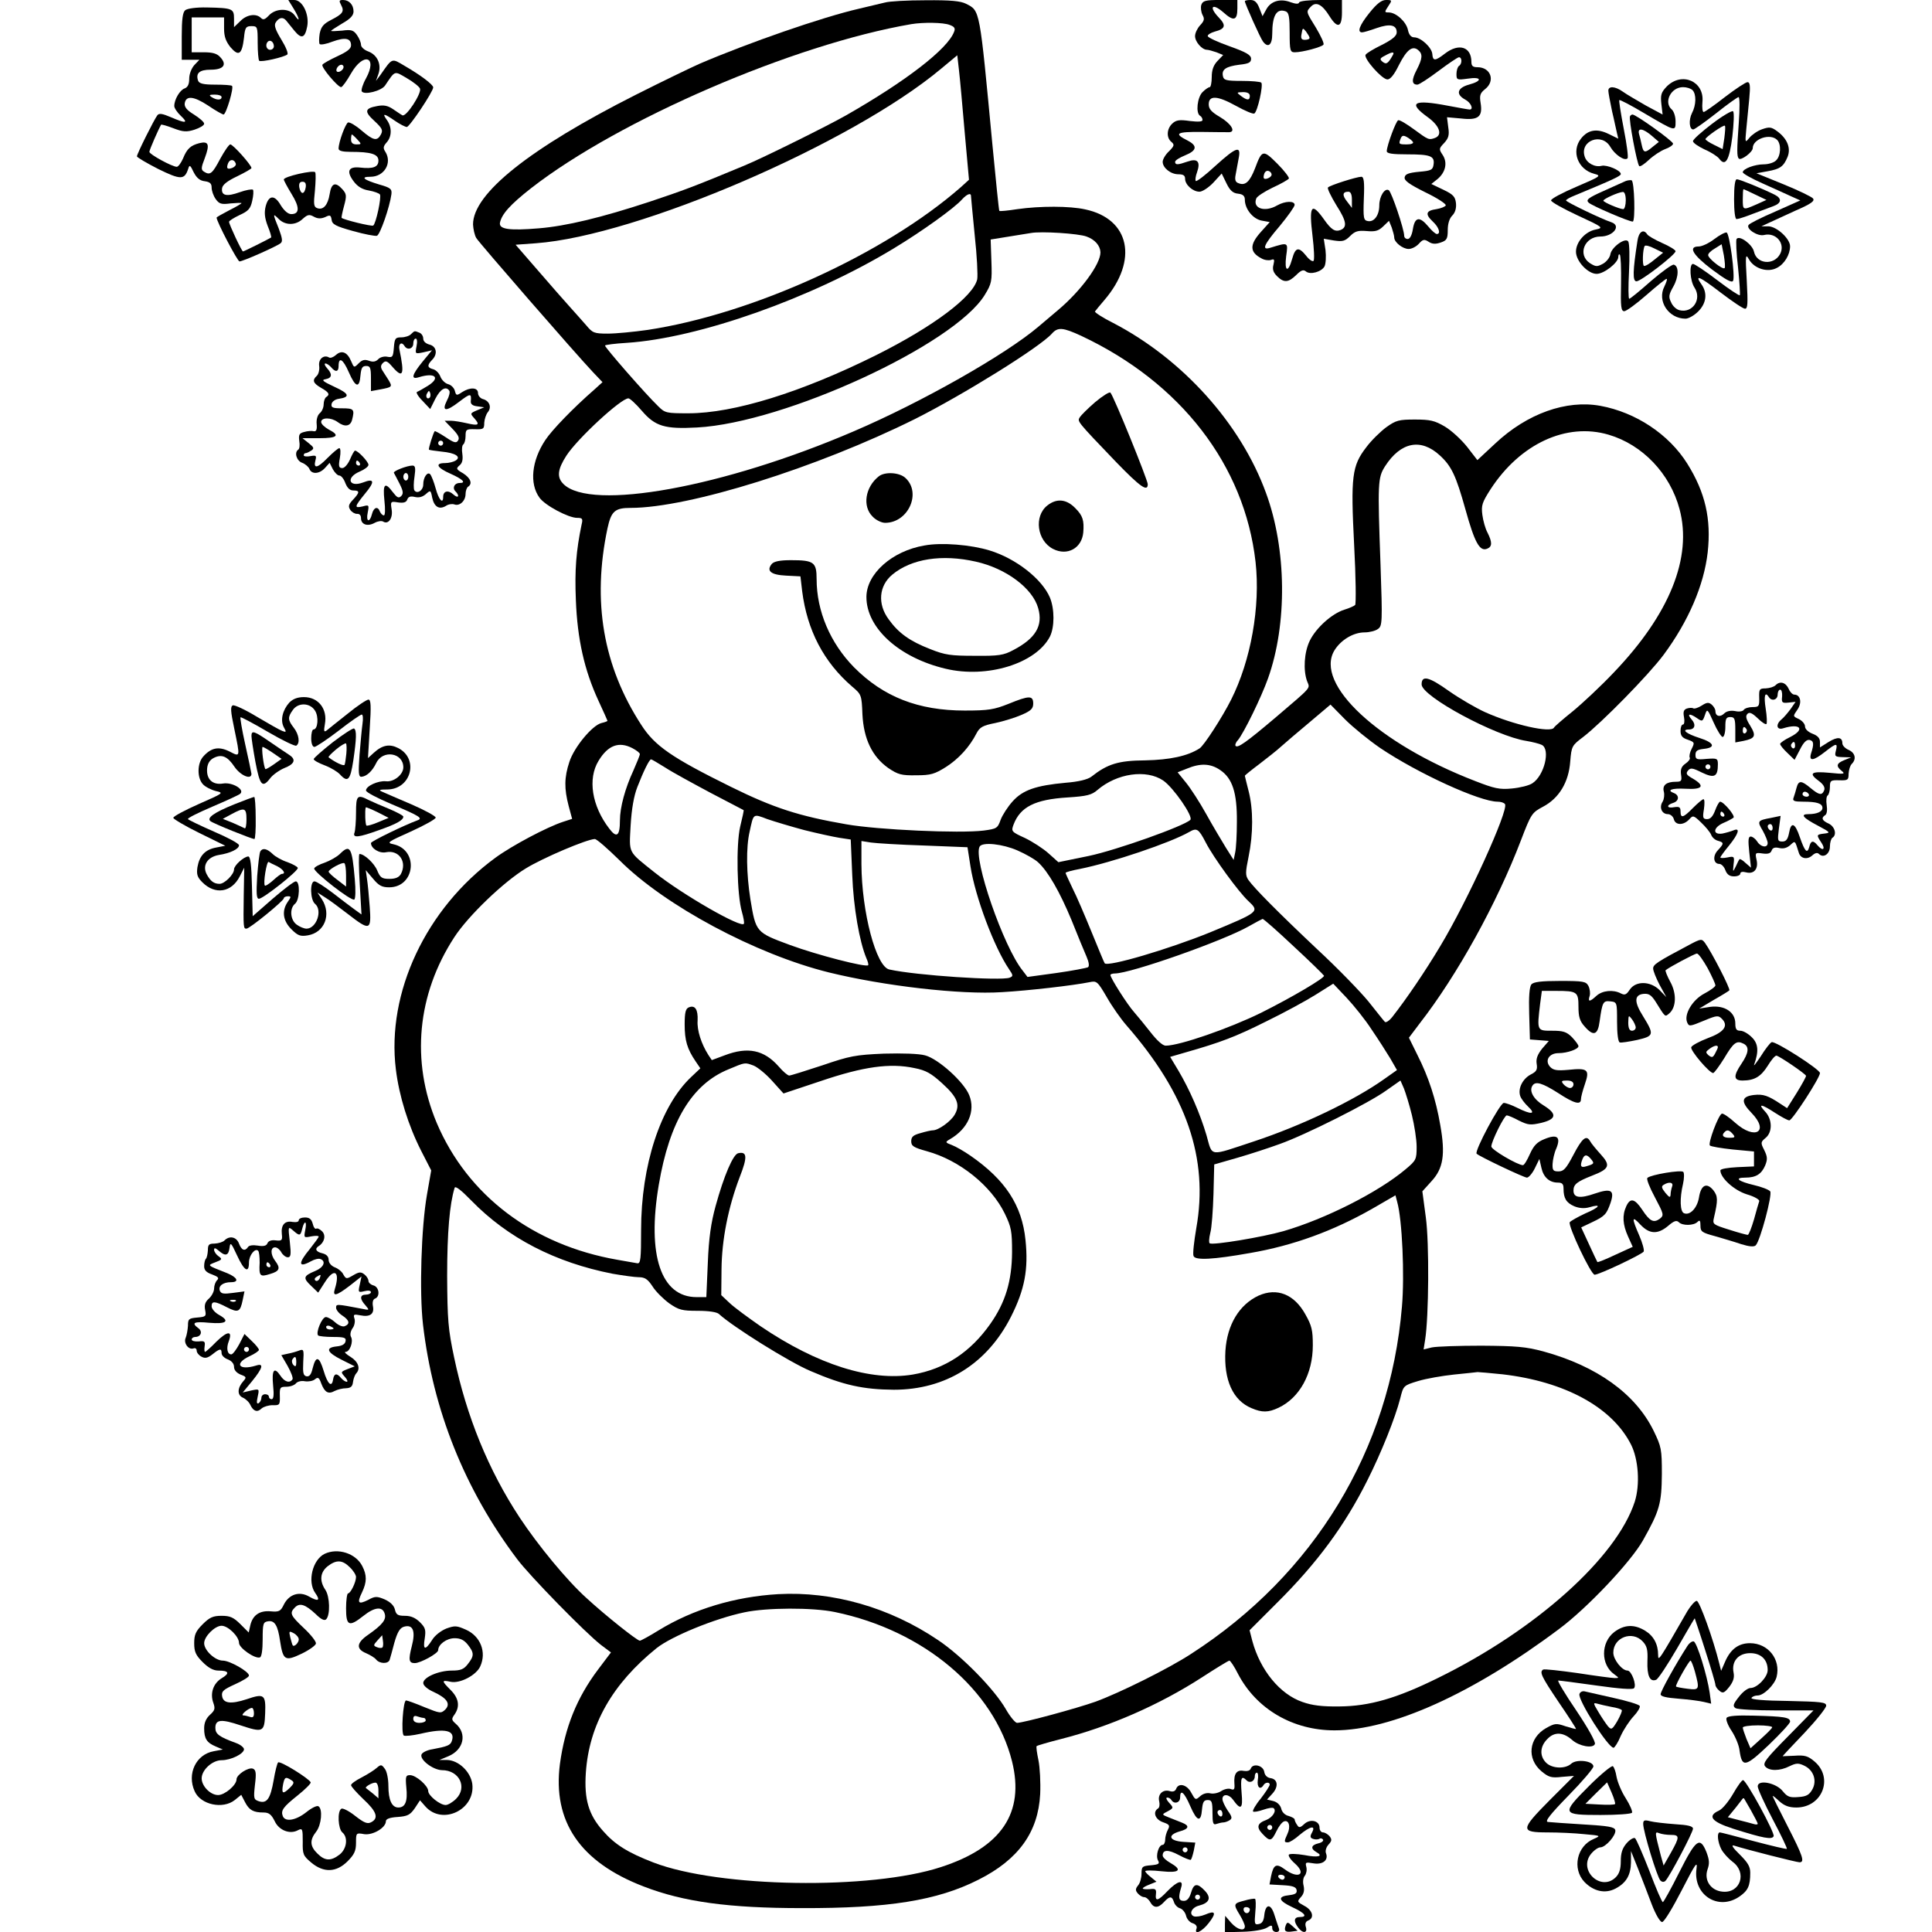 <?xml version="1.0" standalone="no"?>
<!DOCTYPE svg PUBLIC "-//W3C//DTD SVG 20010904//EN"
 "http://www.w3.org/TR/2001/REC-SVG-20010904/DTD/svg10.dtd">
<svg version="1.0" xmlns="http://www.w3.org/2000/svg"
 width="776pt" height="776pt" viewBox="0 0 776 776"
 preserveAspectRatio="xMidYMid meet">

<g transform="translate(0,776) scale(0.1,-0.1)"
fill="#000000" stroke="none">
<path d="M1179 7726 c24 -39 28 -61 5 -28 -21 30 -76 30 -104 0 -16 -17 -23
-19 -32 -10 -19 19 -57 14 -83 -13 l-25 -24 0 34 c0 40 -6 43 -108 45 -44 1
-79 -4 -88 -11 -10 -8 -14 -36 -14 -105 l0 -94 35 0 36 0 -21 -22 c-11 -13
-20 -35 -20 -54 0 -23 -6 -34 -18 -39 -19 -6 -42 -44 -42 -71 0 -8 12 -26 26
-39 32 -30 21 -32 -39 -6 -35 15 -48 17 -55 8 -13 -17 -82 -155 -82 -165 0 -4
39 -27 86 -51 90 -44 105 -44 120 1 5 17 8 16 22 -14 12 -23 25 -34 45 -36 20
-3 27 -9 27 -25 0 -13 7 -33 16 -46 14 -20 23 -23 60 -18 24 2 44 3 44 1 0 -2
-22 -15 -50 -29 -27 -14 -50 -27 -50 -29 0 -16 84 -176 92 -176 13 0 147 59
165 73 9 7 7 20 -7 58 -25 62 -25 64 0 39 26 -26 68 -26 96 1 19 17 26 19 44
9 16 -9 29 -9 46 -2 20 10 23 8 26 -11 2 -18 17 -26 86 -45 46 -13 89 -21 96
-19 13 5 51 115 58 166 3 22 -3 27 -49 40 -63 19 -77 31 -35 31 55 0 88 55 60
100 -10 15 -9 22 5 38 21 23 22 61 1 90 -20 28 -13 28 32 -3 20 -14 42 -25 48
-25 11 0 106 142 106 159 0 11 -50 49 -114 86 -54 32 -49 34 -98 -36 l-18 -24
10 28 c13 38 -4 76 -40 90 -17 6 -30 18 -30 27 0 9 -7 26 -16 39 -14 20 -23
23 -60 18 -24 -2 -44 -3 -44 -1 0 2 20 15 45 30 32 18 45 32 45 48 0 27 -18
46 -42 46 -16 0 -17 -3 -8 -20 14 -26 7 -36 -40 -60 -31 -16 -40 -27 -46 -55
-3 -20 -3 -39 0 -42 4 -4 27 0 52 10 50 18 74 14 74 -15 0 -14 -16 -26 -55
-44 -30 -14 -57 -29 -60 -34 -6 -10 62 -90 75 -90 5 0 23 25 40 55 50 87 108
68 60 -20 -13 -23 -20 -47 -17 -52 10 -16 80 2 94 24 41 61 36 59 87 29 26
-15 50 -34 53 -42 7 -19 -56 -116 -71 -107 -6 3 -23 15 -38 25 -21 14 -37 17
-63 12 -50 -9 -53 -22 -11 -60 31 -29 35 -37 26 -54 -15 -28 -30 -25 -78 16
-23 20 -47 34 -54 32 -10 -4 -38 -78 -38 -105 0 -9 16 -13 49 -13 81 0 111 -9
111 -35 0 -26 -21 -34 -74 -28 -47 5 -56 -15 -25 -56 15 -20 34 -32 60 -36 22
-4 41 -11 45 -16 7 -11 -16 -118 -27 -125 -7 -4 -118 23 -127 31 -1 1 3 23 10
48 11 41 10 48 -7 67 -28 31 -44 25 -51 -20 -7 -44 -26 -65 -50 -56 -14 5 -15
16 -9 71 3 35 4 68 1 73 -6 10 -126 -17 -126 -29 0 -4 14 -30 31 -58 33 -53
33 -81 -1 -81 -13 0 -28 13 -42 35 -25 44 -49 42 -61 -4 -6 -25 -4 -46 8 -78
10 -24 16 -45 14 -47 -9 -6 -109 -56 -113 -56 -5 0 -56 109 -56 119 0 4 19 16
42 27 35 16 44 25 51 57 5 21 6 41 3 45 -4 3 -28 -1 -53 -10 -53 -19 -75 -14
-71 16 2 14 21 29 61 48 31 15 57 30 57 33 0 12 -74 95 -85 95 -5 0 -23 -26
-40 -57 -32 -61 -41 -68 -65 -53 -13 8 -13 15 3 56 20 54 15 68 -22 59 -35 -9
-50 -22 -66 -62 -8 -18 -19 -33 -25 -33 -18 0 -110 50 -110 60 0 8 37 92 47
109 1 2 23 -4 49 -14 39 -15 53 -16 85 -6 21 7 39 17 39 24 0 7 -19 23 -41 37
-28 17 -39 30 -37 45 5 32 36 29 94 -9 29 -20 58 -36 62 -36 10 0 42 107 34
115 -3 3 -33 5 -68 5 -46 0 -63 4 -68 15 -11 31 5 45 50 45 52 0 67 20 39 50
-13 15 -31 20 -67 20 l-48 0 0 70 0 70 65 0 65 0 0 -44 c0 -33 7 -52 26 -76
33 -38 46 -29 54 38 4 42 8 47 30 47 24 0 25 -2 25 -67 0 -36 3 -69 6 -72 7
-7 99 14 113 25 5 4 -6 31 -24 60 -23 38 -30 57 -23 68 13 21 29 24 42 9 6 -7
21 -26 34 -42 28 -34 42 -29 51 18 9 48 -19 106 -52 106 l-24 0 21 -34z m-79
-152 c0 -8 -7 -14 -15 -14 -15 0 -21 21 -9 33 10 9 24 -2 24 -19z m280 -83 c0
-12 -20 -25 -27 -18 -7 7 6 27 18 27 5 0 9 -4 9 -9z m-490 -121 c0 -13 -20
-13 -40 0 -12 8 -9 10 13 10 15 0 27 -4 27 -10z m545 -170 c18 -19 17 -20 -3
-20 -15 0 -22 6 -22 20 0 11 2 20 3 20 2 0 12 -9 22 -20z m-488 -97 c2 -6 -4
-13 -13 -17 -21 -8 -26 -3 -18 18 7 18 25 17 31 -1z m281 -95 c-2 -13 -7 -23
-13 -23 -5 0 -11 10 -13 23 -2 15 2 22 13 22 11 0 15 -7 13 -22z"/>
<path d="M3555 7750 c-16 -4 -64 -15 -105 -25 -148 -34 -444 -137 -640 -221
-36 -16 -150 -71 -255 -124 -428 -216 -656 -398 -655 -522 1 -18 6 -42 13 -54
12 -20 399 -465 469 -539 l38 -40 -32 -29 c-86 -75 -171 -163 -198 -204 -55
-83 -64 -175 -23 -231 22 -31 116 -81 151 -81 21 0 24 -3 18 -27 -22 -106 -28
-182 -23 -303 6 -157 34 -282 91 -405 20 -43 36 -79 36 -80 0 -2 -11 -6 -24
-9 -37 -9 -110 -97 -129 -156 -21 -63 -21 -108 -3 -177 l14 -52 -37 -12 c-64
-21 -204 -95 -271 -144 -279 -204 -438 -542 -400 -850 13 -107 50 -226 102
-328 l40 -78 -17 -97 c-23 -131 -31 -391 -16 -522 40 -343 167 -662 378 -942
51 -68 274 -296 337 -345 l40 -30 -52 -69 c-85 -113 -133 -232 -153 -379 -30
-231 81 -394 336 -492 160 -62 343 -87 635 -87 347 -1 544 30 710 114 161 81
240 191 248 344 2 46 -1 107 -7 136 -6 29 -10 55 -7 57 2 2 46 15 97 28 194
49 397 138 567 248 57 37 106 67 110 67 4 0 20 -24 35 -54 74 -141 220 -226
387 -226 229 0 555 147 902 407 112 83 288 269 337 356 67 119 75 148 76 267
0 99 -2 109 -33 173 -73 149 -228 260 -443 319 -71 19 -109 22 -249 23 -91 0
-180 -3 -199 -7 l-33 -8 6 38 c15 93 17 389 3 492 l-14 105 37 41 c47 51 56
107 35 225 -18 105 -47 193 -92 282 l-34 69 43 57 c151 194 310 482 407 736
41 107 44 111 89 135 64 34 103 98 109 182 5 61 7 64 52 98 73 56 262 248 323
330 100 135 162 280 177 411 15 135 -10 242 -82 357 -74 118 -207 206 -349
232 -137 25 -294 -31 -422 -151 l-72 -67 -41 53 c-23 29 -63 66 -90 82 -41 24
-59 28 -120 28 -64 0 -76 -3 -115 -31 -23 -17 -60 -53 -80 -80 -58 -75 -63
-117 -49 -393 7 -129 8 -237 4 -241 -4 -4 -24 -13 -44 -19 -50 -16 -113 -73
-138 -124 -23 -47 -27 -119 -11 -163 12 -31 23 -18 -128 -147 -117 -99 -150
-122 -159 -113 -3 3 0 14 9 23 24 29 94 172 121 248 78 218 75 520 -8 745
-101 278 -335 538 -614 683 -42 21 -74 42 -73 46 2 3 19 24 38 46 137 160 102
326 -77 364 -62 14 -182 14 -273 1 -38 -6 -70 -9 -72 -7 -2 1 -14 122 -28 267
-52 549 -49 536 -106 565 -22 11 -61 15 -162 14 -73 0 -146 -4 -163 -9z m259
-90 c20 -7 24 -14 18 -28 -26 -69 -193 -198 -435 -336 -74 -42 -334 -171 -407
-201 -199 -83 -248 -101 -380 -145 -194 -64 -336 -98 -445 -107 -119 -10 -161
-4 -157 22 7 35 41 73 125 139 353 275 1055 578 1527 659 48 8 129 7 154 -3z
m61 -434 l17 -188 -33 -30 c-306 -268 -836 -509 -1257 -573 -56 -8 -128 -15
-161 -15 -55 0 -61 3 -86 33 -15 17 -44 50 -64 72 -20 22 -78 88 -128 146
l-92 106 82 6 c408 30 1266 399 1627 701 l65 54 7 -62 c4 -33 14 -146 23 -250z
m25 -253 c0 -5 7 -75 15 -158 9 -82 13 -162 10 -177 -16 -69 -175 -189 -405
-304 -301 -150 -573 -234 -755 -234 -88 0 -94 1 -121 28 -52 50 -214 236 -214
244 0 3 39 8 88 11 289 19 742 179 1073 380 114 69 242 161 273 196 19 21 36
28 36 14z m464 -163 c34 -12 55 -37 56 -63 1 -47 -79 -156 -171 -233 -30 -25
-65 -55 -78 -66 -133 -113 -470 -304 -741 -420 -523 -225 -1057 -322 -1167
-212 -27 27 -24 58 12 114 44 68 219 230 249 230 6 0 30 -22 54 -50 54 -63 93
-74 222 -67 352 19 1032 332 1155 532 28 46 30 54 27 136 l-3 87 68 11 c37 6
79 13 93 15 41 8 193 -2 224 -14z m-21 -399 c400 -188 656 -520 700 -908 20
-180 -19 -396 -98 -553 -35 -70 -110 -186 -127 -196 -48 -31 -120 -46 -218
-48 -108 -1 -151 -14 -217 -66 -15 -11 -51 -20 -103 -24 -119 -11 -172 -29
-213 -75 -19 -21 -41 -55 -48 -74 -12 -34 -16 -36 -68 -43 -96 -12 -426 3
-551 25 -191 33 -293 66 -465 151 -237 117 -305 164 -359 248 -154 237 -198
497 -136 790 15 69 30 82 93 82 235 0 750 162 1142 357 193 97 501 288 550
343 24 27 44 25 118 -9z m2118 -397 c136 -40 247 -156 285 -299 52 -194 -40
-422 -264 -656 -51 -54 -126 -124 -165 -156 -40 -32 -73 -61 -75 -65 -11 -24
-165 11 -278 62 -35 16 -101 54 -145 85 -80 57 -109 64 -109 26 0 -48 297
-208 421 -227 24 -4 52 -11 62 -16 35 -18 10 -123 -38 -154 -13 -9 -50 -18
-82 -21 -50 -5 -71 0 -148 30 -389 150 -647 390 -565 525 26 42 76 72 121 72
19 0 44 6 54 14 17 12 18 26 10 257 -12 331 -11 350 18 396 63 98 144 114 220
44 47 -43 65 -81 103 -217 37 -133 57 -170 87 -158 21 8 21 26 2 64 -9 16 -18
49 -21 72 -5 38 -1 50 33 103 119 183 305 269 474 219z m-918 -1258 c153 -103
401 -216 472 -216 13 0 26 -4 30 -10 15 -24 -149 -386 -260 -570 -61 -102
-135 -211 -193 -285 -13 -16 -26 -24 -30 -19 -5 5 -34 42 -66 82 -32 39 -124
134 -205 209 -158 149 -254 246 -277 279 -12 18 -12 30 1 93 19 92 19 191 0
264 -8 32 -15 59 -15 61 0 2 26 23 58 47 31 24 71 55 87 70 17 15 68 59 115
98 l84 71 58 -59 c33 -33 96 -84 141 -115z m-3003 -1 c17 -9 30 -19 30 -24 0
-5 -12 -34 -26 -66 -33 -71 -54 -148 -54 -200 0 -63 -13 -73 -43 -33 -70 91
-87 200 -43 272 38 63 82 79 136 51z m132 -78 c29 -19 112 -64 183 -102 72
-37 131 -69 132 -69 1 -1 -5 -30 -14 -66 -17 -73 -13 -275 7 -343 6 -21 10
-42 8 -47 -7 -21 -246 116 -359 206 -109 87 -102 74 -96 189 4 67 13 118 27
154 24 62 48 111 55 111 3 0 28 -15 57 -33z m2229 -10 c49 -33 68 -91 67 -207
0 -52 -3 -108 -7 -125 l-6 -29 -31 49 c-17 28 -53 88 -79 135 -26 47 -63 104
-81 126 l-34 42 38 15 c53 22 94 21 133 -6z m-229 -42 c41 -28 122 -145 109
-158 -25 -25 -298 -122 -408 -145 l-122 -25 -39 35 c-21 19 -64 47 -95 62 -55
25 -56 27 -46 54 27 71 86 101 217 109 78 5 97 10 120 30 78 67 196 84 264 38z
m-1442 -199 c52 -13 116 -27 141 -31 l46 -7 6 -141 c5 -133 29 -269 57 -336 6
-13 9 -25 7 -28 -10 -9 -204 41 -313 81 -138 51 -138 51 -160 184 -16 101 -18
208 -3 272 16 74 13 72 71 50 29 -10 96 -30 148 -44z m1613 -50 c32 -62 133
-200 171 -235 46 -43 44 -44 -154 -126 -165 -67 -411 -140 -423 -124 -2 2 -25
58 -52 124 -27 66 -61 146 -77 177 -15 32 -28 59 -28 62 0 3 26 10 58 16 129
26 363 105 438 148 31 18 38 14 67 -42z m-2354 -72 c181 -181 546 -377 841
-450 220 -54 528 -90 695 -79 106 6 287 27 351 40 29 6 32 4 70 -61 21 -37 57
-88 79 -113 241 -276 330 -534 280 -814 -9 -53 -15 -104 -11 -112 7 -18 80
-14 226 12 175 30 335 89 490 177 l95 55 7 -27 c20 -70 30 -295 19 -420 -48
-575 -352 -1076 -847 -1395 -90 -59 -288 -157 -384 -192 -76 -27 -290 -85
-315 -85 -7 0 -28 25 -45 55 -46 80 -177 214 -273 278 -194 131 -423 196 -641
184 -174 -10 -341 -60 -480 -145 -37 -23 -72 -42 -76 -42 -11 0 -139 102 -214
171 -79 71 -195 212 -269 324 -125 190 -213 405 -263 643 -24 113 -27 150 -28
327 0 175 10 289 30 354 3 9 26 -9 67 -51 147 -151 338 -249 567 -294 41 -7
89 -14 106 -14 24 0 36 -8 55 -37 13 -21 44 -51 67 -68 39 -27 52 -30 115 -30
44 0 77 -5 85 -13 54 -50 282 -193 368 -229 132 -57 212 -74 334 -75 208 0
375 104 471 294 55 109 70 190 58 307 -14 140 -81 242 -221 339 -26 18 -59 37
-75 43 -27 10 -27 12 -8 23 73 42 104 113 78 177 -21 53 -124 146 -177 160
-25 7 -91 9 -166 7 -114 -5 -136 -9 -247 -47 -67 -22 -127 -41 -133 -41 -6 0
-25 16 -42 36 -59 67 -124 81 -218 45 l-51 -19 -14 21 c-28 44 -46 99 -43 138
2 44 -10 63 -35 53 -13 -5 -17 -20 -17 -69 0 -64 10 -98 44 -148 l19 -28 -37
-35 c-123 -116 -201 -354 -201 -615 0 -115 -2 -135 -15 -133 -8 1 -44 8 -80
14 -339 59 -602 258 -726 550 -104 248 -79 516 71 746 56 86 198 222 287 276
70 43 245 117 277 118 8 0 52 -39 100 -86z m1221 60 l176 -7 12 -77 c19 -122
95 -325 155 -413 17 -25 17 -28 2 -34 -36 -13 -375 9 -483 33 -53 11 -111 230
-112 423 l0 93 38 -6 c20 -3 116 -9 212 -12z m377 -20 c32 -14 69 -35 82 -47
41 -37 88 -120 135 -233 24 -60 51 -126 60 -146 10 -23 12 -39 6 -43 -6 -3
-62 -14 -126 -23 l-117 -16 -19 25 c-77 94 -201 453 -173 499 12 19 93 10 152
-16z m1109 -385 c66 -61 120 -114 122 -118 3 -9 -127 -86 -253 -149 -126 -62
-327 -132 -383 -132 -12 0 -35 21 -60 53 -22 28 -52 65 -67 82 -27 30 -95 137
-95 149 0 3 8 6 18 6 63 0 435 131 537 189 28 16 53 29 56 30 4 1 60 -49 125
-110z m313 -334 c26 -38 60 -91 75 -116 l27 -47 -51 -36 c-119 -85 -331 -187
-525 -251 -182 -60 -164 -63 -189 25 -26 88 -68 184 -113 260 l-33 55 62 18
c140 40 199 62 323 124 72 35 162 84 200 108 l70 44 54 -57 c29 -31 75 -88
100 -127z m-2482 -145 c15 -6 49 -33 74 -61 l46 -51 150 50 c171 58 278 73
376 52 46 -9 67 -21 111 -61 62 -56 74 -87 50 -127 -16 -27 -65 -62 -87 -62
-7 0 -29 -5 -49 -11 -30 -8 -38 -15 -38 -33 0 -19 9 -25 63 -40 131 -36 258
-138 313 -251 26 -54 29 -70 29 -155 -1 -115 -26 -200 -87 -287 -80 -114 -183
-182 -312 -204 -169 -28 -384 40 -611 194 -49 34 -105 75 -124 93 l-34 32 1
103 c1 120 27 250 73 371 32 81 30 104 -6 96 -20 -4 -57 -89 -91 -213 -18 -66
-27 -126 -31 -227 l-6 -138 -39 0 c-143 0 -200 168 -152 451 43 254 133 404
280 464 69 29 65 28 101 15z m2644 -199 c10 -41 19 -98 19 -127 0 -51 -2 -55
-45 -91 -108 -91 -321 -199 -490 -248 -84 -24 -282 -57 -296 -49 -4 2 -3 21 2
41 6 21 11 92 13 157 l3 119 94 27 c52 15 128 40 169 55 102 36 359 165 428
215 l57 40 14 -32 c7 -18 22 -66 32 -107z m364 -1041 c250 -29 440 -132 516
-282 30 -59 37 -161 15 -230 -73 -224 -397 -515 -791 -708 -166 -82 -275 -113
-395 -114 -69 -1 -110 4 -149 18 -90 31 -169 127 -201 245 l-11 43 111 111
c160 159 271 309 362 491 56 111 112 251 132 329 13 52 13 52 72 70 33 10 97
21 144 26 47 5 90 9 95 10 6 0 51 -4 100 -9z m-2681 -955 c357 -74 639 -312
711 -600 51 -206 -42 -345 -285 -424 -283 -93 -892 -83 -1155 18 -104 40 -156
73 -203 127 -58 65 -76 127 -69 233 13 194 107 358 284 501 59 47 233 119 353
144 88 19 274 20 364 1z"/>
<path d="M4399 6145 c-29 -25 -57 -53 -62 -61 -10 -17 -14 -13 147 -181 96
-99 126 -120 126 -88 0 17 -137 355 -150 368 -4 4 -31 -13 -61 -38z"/>
<path d="M3530 5847 c-55 -43 -67 -121 -25 -162 13 -14 36 -25 50 -25 93 0
147 120 82 180 -24 23 -83 26 -107 7z"/>
<path d="M4207 5730 c-55 -43 -42 -142 23 -175 57 -29 115 3 121 66 4 49 -2
68 -32 98 -36 37 -75 40 -112 11z"/>
<path d="M3713 5569 c-130 -22 -233 -114 -233 -207 0 -125 132 -244 318 -288
167 -40 363 21 419 129 19 38 19 111 0 157 -32 75 -137 157 -242 189 -75 23
-193 33 -262 20z m207 -65 c121 -27 228 -107 250 -187 20 -70 -10 -121 -100
-168 -39 -21 -59 -24 -155 -23 -96 0 -119 3 -179 27 -82 32 -127 64 -167 120
-45 61 -39 134 15 179 77 64 200 83 336 52z"/>
<path d="M3100 5495 c-23 -28 -4 -44 57 -47 l58 -3 7 -60 c20 -156 86 -284
201 -383 37 -31 38 -34 41 -111 5 -99 39 -170 104 -216 39 -26 52 -30 112 -29
59 0 74 5 119 33 52 33 96 82 123 135 13 25 25 32 76 42 33 7 81 22 106 33 37
16 46 25 46 45 0 33 -16 33 -99 -1 -58 -23 -80 -27 -176 -27 -187 0 -327 55
-445 174 -95 97 -150 225 -150 354 0 68 -11 76 -103 76 -45 0 -68 -5 -77 -15z"/>
<path d="M5055 2556 c-77 -36 -126 -116 -133 -221 -7 -118 30 -200 105 -231
42 -18 67 -18 109 2 84 40 137 136 137 250 0 61 -4 79 -30 125 -45 81 -114
108 -188 75z"/>
<path d="M4825 7740 c-3 -10 -1 -28 5 -40 9 -16 7 -24 -10 -42 -11 -12 -20
-31 -20 -43 0 -23 28 -55 48 -55 6 0 23 -5 38 -10 l27 -11 -23 -24 c-16 -17
-23 -36 -23 -65 0 -22 -4 -40 -8 -40 -5 0 -18 -9 -29 -20 -21 -21 -28 -84 -10
-95 6 -3 10 -11 10 -17 0 -7 -17 -8 -51 -4 -41 6 -55 4 -70 -10 -23 -21 -25
-57 -4 -74 13 -11 12 -16 -10 -38 -14 -13 -25 -32 -25 -42 0 -24 32 -50 63
-50 20 0 27 -5 27 -18 0 -24 31 -52 58 -52 11 0 36 16 55 36 l34 37 19 -39
c14 -29 26 -40 47 -42 19 -2 27 -9 27 -24 0 -37 32 -77 67 -84 l33 -6 -35 -39
c-47 -52 -46 -82 2 -107 12 -7 29 -9 38 -6 13 5 15 2 10 -19 -5 -18 -1 -31 14
-46 28 -28 46 -26 77 4 20 20 29 23 39 15 17 -15 63 -2 75 20 5 10 7 39 4 65
l-7 46 41 -7 c34 -5 44 -3 65 18 19 19 31 23 66 20 34 -3 47 0 66 18 l24 23
11 -27 c5 -15 10 -33 10 -40 0 -19 34 -46 58 -46 12 0 30 9 41 21 16 18 22 19
39 8 15 -10 29 -10 49 -3 24 8 28 15 28 50 0 26 7 47 18 58 12 12 17 30 15 50
-3 26 -11 35 -51 54 l-48 23 24 19 c33 27 42 66 22 97 -16 24 -16 26 6 49 17
19 21 31 16 63 l-5 40 57 -5 c69 -8 87 7 78 62 -5 31 -2 40 18 56 42 33 23 88
-31 88 -18 0 -24 5 -24 21 0 61 -50 77 -106 34 -40 -31 -49 -31 -51 -2 -2 26
-46 67 -73 67 -12 0 -21 10 -25 30 -7 33 -48 70 -77 70 -17 0 -18 1 -2 25 16
24 16 25 -9 25 -18 0 -36 -14 -66 -51 -41 -51 -51 -79 -30 -79 6 0 33 8 58 17
54 19 81 13 81 -17 0 -14 -16 -28 -59 -50 -33 -16 -63 -34 -66 -40 -9 -14 65
-98 87 -99 12 -1 28 19 47 58 31 61 54 79 77 60 19 -16 18 -33 -6 -80 -21 -40
-20 -59 3 -59 7 0 45 25 85 55 40 30 77 55 82 55 13 0 13 -27 0 -35 -5 -3 -10
-18 -10 -32 0 -24 2 -25 45 -19 57 9 61 -9 5 -24 -47 -13 -54 -39 -15 -60 23
-12 35 -40 18 -40 -5 0 -43 7 -86 15 -140 27 -164 13 -82 -46 47 -34 60 -71
29 -83 -25 -9 -27 -8 -84 34 -30 22 -58 39 -64 37 -9 -3 -45 -100 -46 -124 0
-10 23 -13 83 -13 93 0 110 -7 105 -41 -3 -21 -9 -25 -58 -29 -41 -4 -56 -9
-58 -22 -3 -13 18 -28 82 -60 48 -23 85 -47 83 -53 -2 -5 -19 -12 -37 -15 -43
-6 -47 -20 -15 -50 25 -23 33 -50 16 -50 -5 0 -21 14 -34 30 -35 42 -54 39
-62 -10 -4 -25 -12 -40 -21 -40 -8 0 -14 6 -14 13 0 26 -51 177 -62 183 -16
10 -38 -25 -38 -61 0 -40 -21 -68 -46 -63 -17 3 -19 11 -16 91 3 67 0 87 -10
87 -18 0 -126 -34 -134 -43 -4 -3 12 -36 34 -72 41 -64 44 -88 16 -99 -22 -8
-37 1 -67 44 -50 70 -60 54 -45 -69 6 -50 8 -94 4 -99 -4 -4 -18 5 -30 21 -30
37 -43 34 -56 -13 -16 -58 -32 -51 -24 11 8 57 9 56 -63 34 -37 -12 -28 11 37
87 33 40 60 78 60 85 0 17 -38 16 -70 -2 -50 -29 -100 -12 -84 28 3 8 32 27
65 43 33 15 63 32 66 37 2 4 -18 31 -46 59 -58 58 -62 57 -90 -18 -21 -54 -39
-71 -66 -60 -13 4 -16 14 -12 34 3 15 8 44 12 65 11 54 -8 48 -93 -29 -40 -37
-75 -64 -79 -61 -3 3 -1 19 5 35 15 43 2 57 -38 43 -40 -14 -50 -14 -50 -1 0
6 18 17 40 26 47 19 51 38 11 59 -58 29 -47 36 56 35 54 -1 104 -1 111 -1 27
2 6 35 -38 61 -34 20 -45 32 -45 51 0 37 35 35 109 -6 36 -20 69 -34 74 -31
13 7 37 115 28 124 -4 4 -40 7 -79 7 -62 0 -72 3 -75 19 -6 27 12 39 66 46 38
4 47 9 47 24 0 15 -19 26 -86 50 -48 17 -87 35 -88 41 -1 5 11 13 28 18 43 11
47 25 16 57 -41 43 -26 59 18 21 42 -38 57 -34 57 15 l0 34 -69 0 c-60 0 -70
-3 -76 -20z m769 -202 c-19 -34 -26 -38 -41 -26 -12 10 -11 14 9 24 30 17 41
17 32 2z m-574 -163 c0 -19 -11 -19 -36 0 -18 14 -18 14 9 15 17 0 27 -5 27
-15z m655 -185 c4 -6 -7 -10 -24 -10 -33 0 -34 1 -25 24 5 12 11 13 24 6 11
-6 22 -15 25 -20z m-568 -134 c-2 -6 -11 -12 -20 -14 -11 -2 -14 2 -10 17 3
12 11 17 19 14 8 -3 13 -11 11 -17z m323 -98 l0 -33 -19 25 c-21 26 -19 40 5
40 9 0 14 -11 14 -32z"/>
<path d="M5000 7755 c0 -9 63 -150 73 -162 20 -27 37 -14 37 30 0 76 18 105
55 91 12 -5 15 -24 15 -85 0 -73 2 -79 21 -79 30 0 109 21 115 31 3 5 -11 35
-30 67 -41 66 -41 65 -20 86 20 21 45 8 74 -39 32 -51 50 -46 50 15 l0 50 -84
0 c-48 0 -86 -4 -88 -10 -2 -7 -14 -6 -34 1 -41 16 -80 5 -98 -29 l-15 -27
-13 33 c-9 23 -19 32 -35 32 -13 0 -23 -2 -23 -5z m260 -147 c0 -5 -8 -8 -19
-8 -14 0 -17 6 -13 25 4 24 5 24 18 8 7 -10 14 -21 14 -25z"/>
<path d="M6695 7413 c-23 -24 -26 -34 -22 -71 l5 -42 -67 36 c-36 21 -78 45
-93 56 -31 22 -58 23 -58 4 0 -8 7 -45 15 -83 9 -37 17 -78 20 -89 l5 -21 -39
19 c-47 23 -83 17 -111 -19 -40 -51 -12 -124 53 -141 30 -8 27 -10 -71 -52
-56 -24 -102 -48 -102 -55 0 -6 48 -33 106 -60 104 -48 106 -50 73 -57 -42 -8
-79 -50 -79 -89 0 -38 48 -89 83 -89 30 0 87 45 87 68 0 8 3 13 6 9 4 -3 6
-56 5 -117 -2 -92 0 -110 13 -110 8 0 48 29 89 65 41 36 77 65 81 65 4 0 -1
-14 -9 -31 -30 -58 17 -129 85 -129 12 0 35 13 51 29 33 33 38 74 13 109 -29
41 -9 33 77 -33 46 -35 90 -65 98 -65 11 0 12 20 7 113 -6 103 -5 110 9 85 21
-37 75 -54 112 -34 30 15 53 53 53 87 0 30 -53 79 -87 80 l-28 0 30 14 c17 8
65 30 109 50 62 27 76 38 68 48 -6 7 -60 33 -119 57 l-108 44 44 8 c51 9 65
19 81 58 14 35 -1 73 -42 103 -23 17 -31 18 -60 8 -18 -6 -41 -22 -51 -34 -18
-22 -18 -21 -13 33 3 30 8 85 12 123 5 52 3 67 -7 67 -7 0 -48 -27 -91 -60
-42 -33 -81 -60 -85 -60 -5 0 -7 18 -5 41 8 82 -82 122 -143 62z m103 -15 c16
-16 15 -60 -2 -92 -14 -28 -11 -66 5 -66 5 0 46 29 92 65 45 36 86 65 90 65 5
0 5 -46 1 -102 -8 -111 -8 -137 0 -145 9 -9 56 26 56 42 0 37 70 61 98 33 17
-17 15 -64 -4 -82 -8 -9 -31 -16 -49 -16 -37 0 -85 -18 -85 -32 0 -5 35 -25
78 -44 42 -19 94 -42 115 -52 l38 -17 -101 -45 c-56 -24 -104 -48 -107 -54
-10 -16 37 -46 62 -40 48 12 87 -34 65 -76 -25 -47 -94 -41 -105 9 -6 29 -59
68 -70 51 -3 -5 -1 -57 6 -115 6 -59 9 -108 7 -111 -3 -2 -44 25 -91 61 -47
36 -91 65 -97 65 -16 0 -12 -68 6 -95 31 -47 -8 -104 -60 -91 -13 3 -28 17
-34 32 -11 22 -9 31 9 63 22 39 23 82 2 88 -6 2 -48 -28 -92 -66 -44 -39 -83
-71 -87 -71 -4 0 -4 49 -1 108 3 60 2 114 -3 122 -11 18 -68 -23 -72 -52 -2
-12 -15 -29 -29 -37 -24 -13 -29 -13 -53 2 -51 34 -22 107 42 107 51 0 85 43
45 57 -42 14 -183 82 -183 88 0 3 15 12 33 19 157 65 187 79 187 87 0 15 -56
38 -77 33 -27 -7 -60 11 -68 37 -21 64 69 98 103 39 18 -31 57 -58 69 -46 4 4
-3 57 -15 118 -12 62 -20 114 -18 116 3 2 47 -21 99 -52 129 -76 127 -75 127
-33 0 19 -7 40 -15 47 -34 29 -4 90 45 90 14 0 31 -5 38 -12z"/>
<path d="M6877 7263 c-42 -32 -77 -63 -77 -70 0 -7 21 -21 46 -33 26 -11 52
-28 59 -37 25 -34 41 -8 53 88 6 52 8 97 3 102 -4 4 -42 -18 -84 -50z m49 -57
l-7 -45 -34 17 c-19 9 -35 20 -35 23 0 8 73 59 78 54 3 -2 1 -24 -2 -49z"/>
<path d="M6547 7293 c-6 -10 28 -191 37 -200 3 -4 21 8 39 25 18 17 47 36 65
43 17 6 32 16 32 22 -1 11 -149 117 -163 117 -3 0 -8 -3 -10 -7z m87 -78 l29
-25 -24 -19 c-32 -27 -38 -26 -45 7 -3 15 -8 35 -11 45 -6 25 17 21 51 -8z"/>
<path d="M6530 7033 c-8 -4 -48 -21 -89 -40 -63 -28 -72 -36 -60 -47 14 -13
161 -76 177 -76 11 0 7 164 -5 166 -4 1 -15 0 -23 -3z m0 -78 c0 -19 -5 -35
-10 -35 -15 0 -80 28 -80 34 0 7 60 34 78 35 7 1 12 -12 12 -34z"/>
<path d="M6965 6960 c0 -48 4 -80 10 -80 6 0 35 9 65 21 30 11 67 25 83 31 33
12 35 31 5 46 -48 24 -141 62 -152 62 -7 0 -11 -27 -11 -80z m86 18 l44 -21
-40 -18 c-55 -24 -55 -24 -55 21 0 22 1 40 3 40 2 0 23 -10 48 -22z"/>
<path d="M6577 6793 c-19 -121 -20 -163 -4 -163 18 0 157 107 157 121 0 5 -24
20 -54 33 -29 13 -57 29 -60 35 -15 23 -34 10 -39 -26z m68 -76 c-19 -16 -37
-27 -42 -25 -7 3 -5 67 3 80 3 4 20 0 39 -10 l35 -17 -35 -28z"/>
<path d="M6886 6800 c-22 -17 -50 -30 -63 -30 -44 0 -24 -34 54 -93 55 -41 79
-54 84 -45 9 18 -14 191 -26 194 -5 2 -28 -10 -49 -26z m41 -117 c-8 -7 -66
39 -66 52 -1 6 11 18 27 27 l27 17 9 -45 c4 -25 6 -48 3 -51z"/>
<path d="M1651 6418 c-6 -7 -24 -13 -39 -13 -24 0 -27 -4 -30 -41 -3 -37 -5
-41 -26 -37 -13 3 -30 -2 -37 -10 -10 -10 -21 -12 -37 -6 -17 6 -27 4 -41 -10
-19 -19 -19 -19 -31 9 -15 36 -38 45 -61 24 -10 -9 -22 -13 -27 -10 -21 13
-44 -6 -40 -34 2 -14 -2 -32 -9 -39 -20 -18 -16 -30 17 -49 32 -18 36 -27 20
-37 -5 -3 -10 -17 -10 -29 0 -13 -7 -29 -16 -36 -9 -8 -14 -26 -12 -44 2 -22
-2 -30 -12 -28 -7 2 -25 1 -38 -3 -20 -5 -23 -11 -20 -36 3 -16 1 -32 -4 -35
-17 -11 -7 -45 16 -53 13 -5 26 -17 29 -25 9 -22 40 -20 62 4 l19 21 13 -26
c8 -14 19 -25 26 -25 7 0 18 -13 24 -30 8 -20 18 -30 32 -30 27 0 26 -8 -1
-37 -18 -19 -20 -27 -11 -41 6 -9 18 -16 27 -16 10 1 16 -6 16 -17 0 -26 26
-35 55 -19 13 7 28 9 34 5 21 -13 40 14 34 49 -5 32 -4 33 26 28 22 -3 33 0
37 12 4 11 13 14 30 10 17 -4 31 0 44 11 19 17 20 17 26 -14 8 -37 28 -49 55
-33 10 7 25 9 34 6 21 -8 45 14 45 42 0 12 5 26 10 29 19 12 10 35 -20 54 -28
16 -29 19 -14 32 11 9 14 23 11 46 -3 18 -1 35 4 38 5 4 9 19 9 34 0 26 3 28
38 27 34 -1 37 1 37 26 1 14 7 33 14 42 17 20 7 46 -19 53 -11 3 -20 14 -20
24 0 23 -31 25 -64 4 -22 -15 -24 -14 -29 5 -3 12 -15 24 -27 27 -12 3 -26 17
-31 30 -5 14 -18 27 -29 30 -24 6 -25 16 -5 37 24 23 19 55 -10 62 -15 4 -25
13 -25 24 0 10 -7 21 -16 24 -20 8 -18 8 -33 -6z m22 -49 c-6 -31 -6 -31 28
-24 l34 8 -38 -46 c-43 -53 -48 -73 -14 -62 65 20 88 -2 35 -35 -18 -11 -37
-22 -43 -24 -5 -2 4 -18 22 -36 l31 -33 21 42 c20 39 43 52 56 31 3 -5 -1 -23
-10 -39 -22 -44 -4 -46 49 -5 46 35 50 35 47 2 -1 -11 7 -18 26 -20 l28 -4
-29 -12 c-28 -12 -28 -13 -11 -32 24 -27 17 -31 -30 -20 -22 5 -51 10 -64 10
l-25 0 32 -33 c22 -23 29 -36 22 -46 -7 -12 -16 -10 -50 13 -23 15 -43 26 -44
24 -6 -7 -26 -71 -23 -74 2 -2 25 -5 51 -8 55 -5 80 -21 56 -36 -8 -5 -27 -10
-42 -10 -43 0 -33 -19 22 -43 49 -22 64 -37 36 -37 -21 0 -30 -20 -17 -33 19
-19 12 -31 -8 -13 -21 19 -41 14 -41 -10 0 -31 -18 -11 -30 34 -7 26 -17 51
-22 57 -11 12 -28 -12 -28 -41 0 -24 -25 -40 -36 -23 -3 6 -3 30 1 55 5 34 3
44 -8 44 -22 0 -78 -22 -75 -29 2 -3 12 -23 23 -44 15 -30 16 -40 6 -50 -10
-9 -16 -6 -33 16 -32 43 -41 34 -34 -33 4 -36 3 -60 -2 -60 -6 0 -12 7 -16 15
-8 23 -25 18 -32 -10 -9 -36 -25 -31 -17 6 6 31 5 32 -20 25 -35 -8 -34 -2 9
51 41 49 38 63 -8 45 -57 -21 -70 20 -13 44 19 8 35 20 35 27 0 12 -42 57 -54
57 -3 0 -12 -16 -20 -35 -9 -20 -22 -35 -31 -35 -14 0 -16 7 -10 40 4 22 3 40
-2 40 -5 0 -26 -18 -48 -40 -40 -41 -57 -44 -48 -9 5 19 3 21 -20 17 -15 -3
-27 -1 -27 3 0 5 3 9 8 9 4 0 14 5 22 10 13 9 11 13 -10 30 l-25 20 68 0 c73
0 84 11 37 35 -16 9 -30 22 -30 30 0 19 40 19 66 0 28 -21 51 -18 58 8 11 43
8 47 -40 47 -38 0 -45 3 -42 18 2 9 14 18 28 20 48 7 43 21 -16 48 -47 22 -55
28 -36 31 26 5 28 20 5 45 -9 10 -11 18 -6 18 6 0 16 -7 23 -15 17 -21 30 -19
30 4 0 40 18 29 41 -24 27 -62 43 -66 47 -12 3 29 7 37 23 37 16 0 19 -7 19
-50 l0 -51 38 7 c47 9 49 10 33 37 -8 12 -19 30 -25 39 -8 13 -7 21 2 30 11
11 18 8 37 -14 44 -51 51 -35 29 70 -4 22 10 31 21 12 11 -18 35 -11 35 10 0
11 4 20 10 20 5 0 7 -13 3 -31z m53 -206 c-10 -10 -19 5 -10 18 6 11 8 11 12
0 2 -7 1 -15 -2 -18z m54 -183 c0 -5 -4 -10 -10 -10 -5 0 -10 5 -10 10 0 6 5
10 10 10 6 0 10 -4 10 -10z m-335 -80 c3 -5 1 -10 -4 -10 -6 0 -11 5 -11 10 0
6 2 10 4 10 3 0 8 -4 11 -10z m195 -55 c0 -8 -4 -15 -10 -15 -5 0 -10 7 -10
15 0 8 5 15 10 15 6 0 10 -7 10 -15z"/>
<path d="M7132 5008 c-7 -7 -24 -12 -40 -13 -25 0 -27 -3 -26 -37 1 -35 -1
-38 -27 -38 -15 0 -31 -5 -35 -11 -3 -6 -19 -9 -35 -5 -18 3 -34 0 -44 -10
-16 -16 -35 -11 -35 10 0 8 -7 19 -15 26 -12 10 -20 9 -40 -4 -14 -9 -30 -14
-34 -11 -5 3 -17 2 -26 -1 -13 -5 -15 -14 -11 -35 3 -16 1 -29 -4 -29 -6 0
-10 -11 -10 -26 0 -19 7 -28 29 -35 28 -10 28 -12 16 -36 -8 -15 -11 -31 -8
-36 3 -5 -5 -16 -17 -24 -16 -11 -21 -23 -18 -44 4 -26 1 -29 -21 -29 -38 0
-55 -14 -48 -40 3 -12 1 -30 -5 -40 -15 -23 -3 -50 21 -50 10 0 21 -9 24 -20
6 -25 38 -26 61 -2 16 18 18 18 49 -12 18 -17 36 -39 40 -49 4 -11 16 -21 27
-24 25 -7 25 -11 0 -38 -22 -23 -18 -55 6 -55 8 0 19 -11 24 -25 7 -18 17 -25
35 -25 14 0 25 5 25 11 0 7 9 9 24 5 32 -8 50 15 41 52 -6 27 -4 28 24 24 22
-3 33 0 37 12 4 11 13 14 30 10 17 -4 31 0 44 11 21 19 19 21 35 -30 7 -24 34
-29 54 -11 12 11 21 12 27 6 18 -18 44 0 44 30 0 16 5 32 10 35 19 12 10 45
-15 57 -27 12 -31 23 -14 34 7 4 9 21 6 40 -3 19 -1 36 4 39 5 4 9 19 9 34 0
26 3 28 38 27 34 -1 37 1 37 26 1 16 6 33 13 40 19 19 14 44 -13 56 -14 6 -25
18 -25 26 0 26 -19 28 -55 6 l-35 -22 0 22 c0 15 -9 25 -30 33 -18 7 -30 19
-30 29 0 10 -11 23 -25 30 -24 11 -24 11 -6 37 20 28 13 61 -12 61 -7 0 -17
10 -22 22 -12 27 -35 34 -53 16z m26 -45 c-3 -25 0 -28 26 -25 l28 3 -20 -29
c-12 -16 -28 -35 -37 -42 -24 -20 -19 -44 8 -35 68 21 89 -4 28 -35 -23 -11
-41 -24 -41 -28 0 -5 13 -21 29 -36 l29 -28 22 42 c14 28 26 40 38 38 17 -4
19 -15 6 -55 -9 -32 10 -29 56 7 46 36 52 37 44 5 -6 -23 -3 -25 27 -26 l34
-1 -27 -11 c-32 -13 -35 -24 -10 -44 15 -12 8 -13 -50 -7 -75 7 -85 -2 -41
-34 17 -13 24 -25 20 -36 -9 -22 -20 -20 -55 9 -37 31 -48 31 -56 1 -3 -13 -9
-31 -12 -40 -5 -13 2 -16 39 -16 54 0 77 -7 77 -25 0 -15 -22 -25 -56 -25 -35
0 -22 -15 39 -47 49 -26 50 -28 25 -31 -33 -4 -33 -5 -12 -37 18 -27 5 -35
-16 -10 -17 21 -27 19 -33 -7 -8 -29 -18 -18 -38 40 -19 57 -35 63 -43 17 -5
-26 -12 -35 -27 -35 -19 0 -20 4 -14 51 l7 52 -38 -8 c-55 -10 -57 -13 -34
-51 11 -20 20 -42 20 -50 0 -21 -28 -17 -42 6 -7 11 -19 20 -26 20 -10 0 -11
-14 -6 -62 l7 -63 -22 19 c-11 11 -22 17 -24 15 -2 -2 -9 -15 -15 -29 -12 -24
-12 -24 -9 8 4 32 3 34 -25 28 -15 -3 -28 -3 -28 0 0 3 16 25 35 48 38 47 46
73 18 61 -10 -4 -30 -10 -45 -13 -41 -6 -37 25 5 43 17 7 35 17 40 21 7 8 -40
64 -54 64 -4 0 -13 -16 -20 -35 -9 -24 -19 -35 -32 -35 -17 0 -19 5 -13 40 3
22 3 40 -2 40 -4 0 -23 -16 -42 -35 -39 -40 -50 -43 -50 -14 0 17 -5 20 -25
17 -30 -6 -34 8 -5 17 24 7 26 30 5 39 -33 12 -12 21 45 18 69 -4 80 11 29 41
-25 14 -29 20 -19 32 10 12 18 11 56 -8 50 -24 64 -17 64 33 0 24 -3 25 -45
22 -40 -4 -45 -2 -45 16 0 16 7 21 32 24 51 5 44 25 -16 44 -53 17 -74 34 -42
34 24 0 29 20 10 41 -20 23 -7 25 23 4 20 -14 22 -13 31 13 9 27 10 26 35 -30
14 -32 31 -58 36 -58 6 0 11 18 11 40 0 33 3 40 20 40 17 0 20 -7 20 -51 l0
-51 32 6 c48 10 53 20 28 61 -17 27 -20 39 -11 48 8 8 19 3 41 -18 16 -16 32
-26 35 -23 3 3 2 31 -3 62 -8 51 -3 71 13 46 11 -18 35 -11 35 10 0 11 5 20
10 20 6 0 9 -12 8 -27z m-143 -132 c3 -5 1 -12 -5 -16 -5 -3 -10 1 -10 9 0 18
6 21 15 7z m195 -67 c0 -8 -5 -12 -10 -9 -6 4 -8 11 -5 16 9 14 15 11 15 -7z
m-340 -84 c0 -5 -4 -10 -10 -10 -5 0 -10 5 -10 10 0 6 5 10 10 10 6 0 10 -4
10 -10z m395 -110 c3 -5 -1 -10 -9 -10 -9 0 -16 5 -16 10 0 6 4 10 9 10 6 0
13 -4 16 -10z m-340 -80 c3 -5 1 -10 -4 -10 -6 0 -11 5 -11 10 0 6 2 10 4 10
3 0 8 -4 11 -10z m195 -56 c0 -8 -4 -12 -10 -9 -5 3 -10 10 -10 16 0 5 5 9 10
9 6 0 10 -7 10 -16z"/>
<path d="M1162 4938 c-27 -30 -37 -71 -22 -99 11 -20 10 -21 -6 -15 -11 4 -56
30 -102 57 -46 28 -89 48 -97 46 -10 -5 -9 -23 6 -94 24 -117 25 -114 -20 -91
-43 21 -73 15 -105 -21 -24 -27 -25 -85 -1 -111 9 -10 32 -22 51 -27 34 -8 33
-8 -69 -53 -56 -25 -101 -49 -101 -55 1 -5 48 -33 105 -61 l104 -51 -36 -7
c-45 -8 -68 -33 -76 -79 -4 -29 -1 -40 20 -61 51 -51 117 -41 150 24 l18 35
-2 -110 c-2 -134 -1 -135 11 -135 13 0 150 112 150 122 0 4 7 8 16 8 14 0 14
-2 0 -22 -25 -36 -20 -76 14 -110 26 -26 36 -30 66 -25 68 11 96 84 57 145
l-18 27 30 -19 c17 -10 58 -41 92 -67 89 -69 95 -67 88 29 -3 42 -8 93 -11
112 l-5 35 29 -34 c23 -28 36 -35 65 -35 105 0 120 151 17 173 -28 6 -24 9 70
51 55 25 100 50 100 56 0 6 -44 30 -97 53 -54 23 -107 46 -118 51 -16 7 -11 9
22 9 95 2 126 123 43 166 -35 18 -64 13 -99 -19 l-23 -21 7 118 c6 91 5 117
-5 117 -7 0 -45 -25 -84 -57 -39 -31 -77 -61 -84 -67 -11 -8 -12 -3 -7 26 11
60 -26 108 -84 108 -26 0 -44 -7 -59 -22z m103 -32 c16 -24 12 -76 -6 -76 -5
0 -9 -16 -9 -35 0 -21 5 -35 13 -35 6 0 50 29 97 65 46 36 88 65 93 65 5 0 6
-17 3 -37 -3 -21 -8 -77 -12 -125 -5 -71 -4 -88 7 -88 21 1 44 22 60 55 26 55
109 42 109 -17 0 -29 -38 -60 -70 -56 -31 3 -80 -19 -80 -37 0 -7 46 -31 103
-55 116 -49 128 -57 101 -66 -47 -17 -184 -83 -184 -90 0 -22 34 -43 61 -37
52 10 85 -39 59 -88 -8 -13 -21 -19 -46 -19 -30 0 -37 5 -49 34 -12 29 -52 66
-71 66 -4 0 -3 -55 1 -121 l7 -122 -29 21 c-15 11 -55 41 -87 66 -33 25 -65
46 -73 46 -19 0 -17 -74 2 -90 32 -26 6 -100 -34 -100 -9 0 -27 7 -39 16 -26
18 -30 65 -7 84 19 15 21 90 3 90 -7 0 -49 -32 -93 -70 l-80 -70 -3 120 c-2
86 -6 120 -15 120 -18 -1 -57 -36 -57 -52 0 -20 -38 -58 -58 -58 -23 0 -37 11
-52 39 -18 35 3 69 49 77 46 7 81 24 81 39 0 7 -45 31 -101 55 -55 24 -102 47
-104 50 -3 4 42 26 98 50 56 24 107 47 112 52 19 17 -32 47 -69 41 -42 -7 -68
17 -64 61 2 20 11 34 27 42 32 16 55 6 83 -36 24 -35 68 -54 68 -28 -1 7 -12
60 -25 118 -13 58 -21 107 -19 109 2 2 51 -24 109 -58 58 -34 110 -59 115 -56
16 10 11 45 -10 72 -24 31 -25 42 -4 71 21 31 69 30 89 -2z"/>
<path d="M1337 4779 c-42 -33 -77 -64 -77 -68 0 -5 20 -16 44 -25 24 -9 52
-26 61 -36 32 -35 42 -24 54 55 13 89 14 122 3 129 -4 2 -42 -22 -85 -55z m54
-47 c-2 -20 -5 -40 -7 -44 -4 -6 -38 10 -64 30 -3 2 11 16 30 32 19 16 37 26
40 24 2 -3 3 -22 1 -42z"/>
<path d="M1010 4804 c0 -9 7 -56 16 -105 18 -95 28 -106 60 -64 10 13 35 31
56 40 41 16 48 34 21 52 -10 6 -44 30 -77 52 -65 45 -76 49 -76 25z m86 -68
l35 -24 -31 -22 c-17 -12 -33 -21 -34 -19 -7 8 -17 89 -11 89 3 0 22 -11 41
-24z"/>
<path d="M940 4529 c-81 -33 -110 -54 -95 -67 10 -9 166 -72 177 -72 3 0 6 38
5 85 0 47 -3 85 -6 84 -4 0 -40 -14 -81 -30z m50 -60 c0 -22 -3 -38 -7 -36 -5
3 -26 12 -48 22 l-40 16 35 19 c52 28 60 26 60 -21z"/>
<path d="M1430 4496 c0 -35 -3 -71 -6 -80 -9 -23 16 -20 99 10 71 25 97 40 97
54 0 4 -26 18 -57 31 -32 13 -69 29 -83 36 -45 23 -50 18 -50 -51z m90 -38
c-23 -10 -45 -16 -48 -14 -5 3 -7 60 -3 73 1 2 22 -7 47 -19 l45 -23 -41 -17z"/>
<path d="M1046 4341 c-4 -5 -9 -50 -13 -100 -4 -70 -3 -91 7 -91 17 0 160 113
156 124 -1 5 -20 15 -41 23 -22 7 -49 22 -60 33 -23 22 -40 25 -49 11z m67
-60 c25 -13 37 -31 19 -31 -4 0 -20 -12 -35 -26 -16 -14 -31 -24 -33 -21 -8 7
7 99 15 95 3 -2 18 -10 34 -17z"/>
<path d="M1364 4329 c-12 -11 -38 -26 -60 -34 -21 -7 -40 -17 -42 -23 -4 -13
149 -133 161 -125 5 3 6 38 2 82 -11 129 -19 142 -61 100z m26 -85 l0 -45 -35
27 c-19 14 -35 29 -35 33 0 9 54 39 63 34 4 -2 7 -24 7 -49z"/>
<path d="M6785 3965 c-130 -69 -145 -79 -145 -95 0 -10 12 -39 26 -66 l27 -49
-27 28 c-37 37 -96 38 -120 2 -14 -21 -20 -23 -36 -15 -30 16 -74 12 -98 -10
-27 -25 -35 -25 -27 0 3 10 1 28 -5 40 -10 18 -20 20 -114 20 -76 0 -107 -4
-115 -14 -8 -9 -11 -50 -9 -117 l3 -104 38 -3 38 -3 -27 -31 c-18 -23 -25 -40
-22 -60 4 -24 0 -32 -24 -44 -32 -17 -52 -56 -42 -86 3 -10 18 -30 32 -43 33
-31 13 -33 -43 -5 -22 11 -46 20 -55 20 -15 0 -119 -194 -109 -204 11 -11 190
-96 202 -96 7 0 22 17 32 38 l18 37 8 -35 c8 -38 32 -60 66 -60 18 0 23 -6 23
-24 0 -39 11 -57 43 -71 20 -8 40 -10 61 -4 51 15 42 0 -17 -25 -30 -14 -58
-30 -62 -35 -8 -14 85 -211 100 -211 18 0 189 81 197 93 3 6 -5 35 -18 65 -31
71 -30 81 5 43 36 -38 69 -40 111 -5 23 20 34 24 43 15 15 -15 60 -14 75 1 9
9 12 6 12 -15 0 -24 6 -28 58 -42 31 -9 79 -23 105 -32 32 -10 52 -12 59 -5
18 18 68 205 58 217 -6 7 -35 18 -65 25 -64 15 -81 30 -35 30 43 0 65 14 80
49 10 25 9 35 -4 62 -15 29 -14 32 5 48 29 23 28 75 -1 106 -32 34 -15 31 40
-5 25 -16 50 -30 57 -30 12 0 123 171 123 190 0 15 -180 130 -194 124 -6 -2
-26 -28 -44 -57 -19 -28 -30 -43 -26 -32 19 53 16 84 -10 109 -14 14 -34 26
-46 26 -15 0 -20 6 -20 29 0 46 -43 74 -100 67 l-45 -7 57 34 c32 18 61 36 64
39 5 6 -70 152 -98 191 -13 17 -16 17 -63 -8z m74 -94 c17 -32 31 -63 31 -69
0 -5 -20 -20 -45 -33 -47 -25 -81 -82 -69 -114 8 -19 9 -19 72 7 48 20 54 20
68 6 28 -28 9 -54 -57 -78 -34 -13 -63 -29 -66 -36 -5 -13 73 -104 88 -104 4
0 24 27 44 59 38 64 50 73 78 59 24 -12 21 -37 -8 -80 -34 -50 -32 -68 4 -68
48 0 74 16 101 59 14 23 29 41 35 41 11 -1 117 -73 119 -81 1 -3 -16 -34 -37
-68 l-39 -62 -26 17 c-51 34 -70 40 -107 36 -51 -6 -54 -27 -10 -72 73 -75 15
-111 -65 -40 -24 22 -49 39 -54 37 -14 -5 -57 -120 -48 -128 4 -4 45 -11 92
-16 l85 -8 0 -30 0 -30 -67 -3 c-38 -2 -68 -7 -68 -13 0 -30 55 -80 106 -96
31 -9 53 -22 50 -28 -2 -6 -12 -39 -21 -73 -10 -34 -21 -62 -25 -62 -4 0 -38
9 -75 21 -64 20 -67 22 -61 47 17 73 16 87 -2 111 -27 33 -50 22 -58 -29 -7
-42 -36 -73 -60 -63 -16 6 -18 59 -4 118 5 22 5 44 1 48 -9 9 -130 -11 -144
-24 -5 -4 9 -39 30 -78 36 -68 37 -72 20 -86 -25 -18 -40 -11 -71 36 -30 45
-48 49 -64 14 -17 -37 -14 -74 7 -121 l19 -42 -70 -32 c-38 -18 -70 -31 -72
-29 -1 2 -17 34 -34 72 l-31 67 44 21 c51 24 58 32 74 78 17 51 2 59 -63 37
-60 -21 -86 -17 -86 12 0 25 14 36 75 60 70 27 75 41 34 86 -19 21 -38 44 -42
52 -15 27 -32 13 -67 -54 -29 -55 -39 -67 -60 -67 -21 0 -25 4 -24 30 1 17 7
45 15 62 19 46 4 59 -47 38 -30 -12 -43 -25 -59 -60 -11 -25 -23 -45 -28 -45
-21 0 -127 62 -127 75 0 20 52 125 62 125 5 0 27 -9 49 -21 37 -18 46 -19 90
-9 61 15 64 36 9 70 -40 24 -59 58 -45 79 12 20 40 11 103 -29 64 -42 92 -50
92 -25 0 8 7 35 16 61 20 58 11 65 -66 57 -45 -4 -60 -2 -73 11 -24 25 -6 56
33 56 35 0 80 16 80 28 0 5 -12 21 -26 36 -22 22 -36 26 -80 26 -61 0 -61 -1
-48 108 l7 52 58 0 c84 0 89 -4 89 -64 0 -39 5 -57 24 -78 36 -42 54 -36 61
20 11 78 14 83 43 80 27 -3 27 -4 27 -82 0 -47 4 -81 11 -83 5 -2 37 3 70 10
68 16 69 21 23 96 -36 57 -35 85 2 89 21 2 31 -4 48 -30 41 -66 38 -63 55 -49
29 24 31 80 5 127 -13 24 -21 45 -19 47 14 12 117 67 126 67 6 0 25 -27 43
-59z m-289 -238 c0 -7 -7 -13 -15 -13 -10 0 -15 10 -15 33 1 30 1 31 15 13 8
-11 15 -26 15 -33z m330 -79 c0 -3 -5 -14 -11 -25 -9 -17 -13 -18 -26 -8 -13
12 -13 14 3 26 19 14 34 17 34 7z m-580 -149 c0 -8 -6 -15 -14 -15 -7 0 -19 7
-26 15 -11 13 -8 15 14 15 16 0 26 -5 26 -15z m640 -200 c11 -13 8 -15 -14
-15 -25 0 -33 10 -19 23 10 11 19 8 33 -8z m-570 -100 c15 -18 13 -20 -17 -29
-24 -8 -28 0 -17 28 8 20 18 20 34 1z m326 -111 c-3 -9 -6 -23 -6 -32 -1 -14
-5 -12 -21 7 -15 19 -17 26 -7 32 22 14 41 10 34 -7z"/>
<path d="M1200 2859 c0 -7 -10 -9 -25 -7 -31 6 -47 -12 -43 -49 3 -25 0 -28
-25 -25 -17 2 -29 -2 -33 -12 -4 -10 -15 -13 -39 -9 -19 3 -35 1 -39 -6 -12
-18 -26 -13 -36 14 -10 27 -38 33 -58 13 -7 -7 -24 -12 -40 -13 -23 0 -27 -4
-27 -27 -1 -15 -4 -30 -8 -34 -4 -4 -7 -17 -7 -30 0 -16 9 -25 32 -33 24 -9
29 -14 20 -23 -7 -7 -12 -22 -12 -33 0 -12 -9 -30 -21 -41 -15 -13 -19 -26
-15 -46 5 -25 3 -27 -32 -30 -34 -3 -37 -6 -37 -33 -1 -16 -5 -38 -9 -48 -10
-21 11 -50 31 -43 7 3 13 -1 13 -9 0 -8 9 -19 19 -24 14 -8 25 -6 44 9 30 24
37 25 37 5 0 -9 11 -20 25 -25 15 -6 25 -17 25 -30 0 -13 10 -24 26 -31 24 -9
25 -11 11 -27 -24 -27 -25 -56 -1 -66 11 -5 25 -18 30 -30 12 -25 28 -30 45
-13 8 7 28 13 44 13 28 -1 30 1 29 37 -1 34 1 37 26 37 15 0 33 6 39 14 6 7
22 11 36 8 14 -2 32 1 40 8 12 10 17 7 25 -16 14 -37 29 -45 54 -31 12 6 32
11 46 11 19 1 26 7 28 26 2 14 8 29 13 34 18 19 8 47 -23 66 -18 11 -27 20
-20 20 17 0 32 41 22 60 -5 9 -2 23 6 35 8 10 11 28 8 38 -6 18 -3 19 23 14
39 -8 57 5 51 36 -3 16 0 28 8 31 22 8 17 47 -6 53 -11 3 -20 11 -20 18 0 7
-7 19 -16 26 -14 11 -21 11 -45 -3 -27 -16 -29 -16 -40 3 -5 11 -21 24 -35 29
-14 6 -24 18 -24 30 0 13 -9 22 -25 26 -26 6 -32 18 -15 29 23 14 30 43 14 59
-9 9 -19 14 -24 11 -4 -3 -11 6 -14 20 -5 18 -13 25 -31 25 -14 0 -25 -5 -25
-11z m26 -40 c-6 -31 -5 -31 24 -25 17 3 30 3 30 -1 0 -3 -16 -25 -35 -49 -49
-59 -47 -78 4 -50 14 8 31 12 38 9 24 -9 13 -34 -21 -48 -48 -20 -50 -28 -16
-60 l28 -27 27 42 c38 60 62 43 40 -27 -10 -32 5 -29 60 13 l47 37 -7 -33 c-7
-31 -6 -32 19 -26 15 4 26 2 26 -4 0 -5 -9 -10 -20 -10 -25 0 -26 -17 -2 -43
17 -20 16 -20 -13 -14 -105 20 -105 20 -105 4 0 -8 11 -22 25 -31 29 -19 32
-34 9 -43 -8 -3 -25 4 -38 16 -12 11 -29 21 -37 21 -16 0 -42 -64 -31 -74 3
-3 30 -6 59 -6 46 0 54 -3 51 -17 -2 -12 -14 -19 -36 -21 -47 -5 -39 -24 21
-54 l52 -26 -29 -11 c-28 -11 -28 -12 -11 -31 10 -11 13 -20 8 -20 -6 0 -16 7
-23 15 -17 21 -28 19 -32 -5 -5 -35 -22 -20 -38 34 -18 59 -31 62 -44 11 -6
-26 -13 -35 -25 -33 -13 3 -15 14 -13 57 3 49 2 53 -15 47 -10 -4 -30 -10 -46
-13 l-27 -6 25 -43 c14 -25 23 -49 20 -54 -11 -17 -32 -11 -49 15 -25 37 -35
22 -29 -40 4 -38 2 -55 -6 -55 -6 0 -11 5 -11 10 0 6 -7 10 -15 10 -8 0 -15
-6 -15 -14 0 -8 -5 -18 -11 -22 -8 -4 -9 3 -4 26 7 32 7 32 -26 25 l-34 -8 38
46 c43 53 48 73 15 62 -69 -21 -89 8 -25 38 20 9 37 21 37 25 0 5 -13 21 -29
36 l-29 28 -21 -41 c-12 -22 -26 -41 -32 -41 -16 0 -21 25 -10 53 16 43 -5 42
-50 -2 -22 -23 -43 -41 -45 -41 -3 0 -4 10 -2 23 3 19 -1 22 -24 19 -16 -1
-28 2 -28 8 0 5 6 10 14 10 23 0 31 22 13 35 -30 22 -18 28 43 22 69 -6 85 6
41 31 -17 9 -31 25 -31 35 0 22 12 22 62 -4 45 -23 53 -19 63 30 l7 34 -46 -6
c-37 -5 -48 -4 -53 9 -7 19 13 34 45 34 34 0 26 19 -15 36 -84 33 -81 31 -48
44 27 10 29 13 13 24 -10 7 -18 19 -18 26 0 9 5 8 18 -3 27 -24 40 -21 44 11
3 24 6 22 30 -30 29 -63 48 -74 48 -29 0 29 25 60 37 47 4 -4 6 -25 6 -48 -3
-54 1 -58 42 -45 38 11 43 23 20 53 -19 25 -19 54 0 54 8 0 19 -9 25 -20 6
-11 18 -20 26 -20 12 0 14 10 8 63 -7 61 -7 62 13 45 26 -23 30 -23 37 7 9 36
20 31 12 -6z m-141 -139 c3 -5 1 -10 -4 -10 -6 0 -11 5 -11 10 0 6 2 10 4 10
3 0 8 -4 11 -10z m199 -55 c-4 -8 -11 -12 -16 -9 -6 4 -5 10 3 15 19 12 19 11
13 -6z m-337 -91 c-3 -3 -12 -4 -19 -1 -8 3 -5 6 6 6 11 1 17 -2 13 -5z m393
-110 c0 -2 -7 -4 -15 -4 -8 0 -15 4 -15 10 0 5 7 7 15 4 8 -4 15 -8 15 -10z
m-340 -84 c0 -5 -4 -10 -10 -10 -5 0 -10 5 -10 10 0 6 5 10 10 10 6 0 10 -4
10 -10z m190 -52 c0 -16 -3 -19 -11 -11 -6 6 -8 16 -5 22 11 17 16 13 16 -11z"/>
<path d="M1304 1519 c-49 -24 -70 -112 -38 -157 22 -31 13 -36 -24 -15 -39 23
-81 10 -102 -32 -13 -27 -19 -30 -53 -27 -45 4 -73 -16 -82 -58 l-6 -27 -33
33 c-28 28 -42 34 -76 34 -34 0 -48 -6 -76 -34 -28 -28 -34 -42 -34 -76 0 -34
6 -48 34 -76 23 -23 43 -34 63 -34 43 0 47 -11 13 -31 -34 -21 -47 -61 -33
-99 8 -23 6 -30 -14 -48 -15 -14 -23 -31 -23 -54 0 -42 11 -58 47 -73 l28 -12
-37 -7 c-71 -13 -108 -91 -76 -161 24 -54 113 -73 161 -35 l26 21 15 -29 c17
-33 34 -42 75 -42 21 0 31 -8 44 -34 17 -38 62 -55 94 -37 18 9 19 5 19 -46
-1 -51 2 -57 34 -84 50 -42 101 -40 146 5 27 27 34 42 34 74 0 40 0 41 33 35
35 -5 87 26 87 52 0 9 15 15 47 17 40 3 50 8 69 35 l21 32 21 -24 c68 -78 202
-14 189 90 -7 49 -55 95 -102 96 l-30 0 36 15 c62 26 76 91 29 131 -17 15 -17
19 -4 37 22 32 17 65 -16 98 -37 37 -37 41 0 33 37 -8 103 26 119 62 26 57 1
121 -57 147 -38 17 -45 17 -79 5 -22 -9 -47 -28 -58 -47 -27 -42 -37 -40 -29
7 5 34 3 43 -19 65 -18 18 -37 26 -60 26 -29 0 -36 4 -41 26 -4 16 -19 30 -41
40 -31 13 -39 13 -66 -2 -40 -20 -46 -13 -25 30 20 42 20 69 1 106 -26 51 -98
74 -151 49z m101 -54 c14 -13 25 -31 25 -39 0 -21 -22 -66 -32 -66 -4 0 -8
-27 -8 -60 0 -71 12 -76 70 -30 44 35 76 39 85 9 8 -24 -9 -45 -66 -85 -47
-32 -50 -57 -9 -74 16 -7 35 -18 41 -26 14 -17 48 -18 54 -1 2 6 11 38 19 69
12 42 22 59 38 64 37 11 48 -17 32 -78 -14 -55 -12 -68 12 -68 23 0 94 39 94
52 0 23 34 48 66 48 23 0 38 -7 53 -26 26 -33 26 -45 0 -78 -16 -21 -29 -26
-64 -26 -53 0 -115 -27 -115 -50 0 -10 17 -25 42 -36 54 -25 69 -48 46 -71
-17 -16 -21 -15 -83 10 -36 15 -69 27 -74 27 -12 0 -21 -134 -9 -141 5 -3 35
0 66 7 102 24 143 14 126 -31 -6 -15 -18 -20 -77 -31 -21 -3 -41 -13 -44 -21
-8 -21 46 -62 82 -63 70 0 103 -69 57 -115 -14 -14 -33 -25 -42 -25 -23 0 -70
38 -70 56 0 21 -49 64 -73 64 -17 0 -19 -5 -15 -49 6 -56 -4 -81 -32 -81 -26
0 -40 30 -40 87 0 27 -6 58 -14 68 -13 18 -16 19 -33 4 -10 -9 -37 -26 -60
-38 -24 -12 -43 -26 -43 -31 0 -6 23 -31 50 -57 53 -49 62 -76 31 -92 -15 -8
-28 -3 -64 25 -25 20 -51 33 -56 29 -17 -10 -13 -81 4 -95 24 -20 18 -66 -11
-89 -35 -27 -59 -26 -89 4 -30 29 -32 54 -5 88 21 27 27 91 9 102 -6 4 -28 -7
-49 -24 -42 -33 -84 -40 -94 -16 -9 23 1 37 60 84 30 24 53 47 52 52 -6 15
-123 88 -131 80 -4 -4 -12 -36 -18 -72 -13 -74 -27 -94 -59 -84 -21 7 -22 11
-16 66 6 47 4 60 -8 65 -18 7 -66 -24 -66 -43 0 -23 -47 -63 -74 -63 -31 0
-66 36 -66 67 0 34 43 73 80 73 38 0 90 26 90 44 0 7 -15 19 -32 25 -68 25
-83 36 -83 61 0 34 24 36 101 10 91 -30 96 -28 99 48 3 76 -4 81 -74 57 -64
-21 -95 -17 -99 13 -3 19 6 26 52 47 31 14 56 29 56 35 0 16 -77 60 -105 60
-31 0 -75 41 -75 70 0 27 43 70 70 70 26 0 70 -43 70 -69 0 -20 64 -65 84 -58
7 2 11 31 11 73 0 63 2 69 22 72 26 4 39 -16 48 -80 12 -77 20 -82 87 -50 31
15 57 34 57 41 1 8 -21 36 -49 62 -54 51 -58 60 -35 83 19 19 41 12 83 -27 21
-21 35 -28 42 -21 17 17 15 91 -3 118 -25 37 -21 71 9 95 35 27 59 26 89 -4z
m-205 -290 c0 -13 -18 -31 -24 -24 -2 2 -6 17 -10 32 -6 26 -5 27 14 17 11 -6
20 -17 20 -25z m336 -32 c-3 -3 -13 -3 -22 1 -15 6 -15 8 2 27 l19 21 3 -22
c2 -12 1 -24 -2 -27z m-516 -264 c0 -15 -4 -19 -16 -15 -9 3 -21 6 -27 6 -13
1 22 30 35 30 4 0 8 -9 8 -21z m681 -19 c5 0 9 -4 9 -10 0 -5 -11 -10 -25 -10
-16 0 -25 6 -25 16 0 11 5 14 16 10 9 -3 20 -6 25 -6z m-531 -250 c13 -8 12
-13 -7 -32 -27 -26 -33 -23 -26 15 6 29 10 32 33 17z m350 -42 l0 -31 -22 19
c-13 10 -25 20 -28 22 -6 4 23 22 38 22 7 0 12 -13 12 -32z"/>
<path d="M6777 1288 c-112 -195 -117 -203 -117 -176 0 44 -18 77 -52 98 -44
27 -84 25 -124 -5 -55 -42 -55 -132 0 -170 20 -15 20 -15 1 -15 -11 0 -78 9
-149 20 -72 10 -133 17 -138 14 -15 -10 -8 -26 62 -130 39 -57 70 -105 70
-108 0 -2 -18 3 -41 10 -38 13 -43 13 -79 -7 -70 -40 -79 -123 -18 -174 28
-23 39 -27 81 -22 l49 4 -97 -97 c-119 -120 -120 -130 -8 -130 43 0 109 -3
146 -7 67 -6 68 -6 39 -19 -69 -28 -88 -120 -38 -173 37 -38 83 -48 124 -27
44 23 62 54 63 106 l0 45 28 -70 c15 -38 40 -103 55 -143 16 -42 34 -72 42
-72 8 0 42 56 79 128 55 107 64 120 59 85 -14 -104 87 -169 172 -111 35 24 44
43 44 96 0 25 -10 41 -42 73 -28 27 -36 40 -23 36 50 -16 251 -67 263 -67 22
0 13 26 -48 145 -33 64 -60 119 -60 121 0 3 12 -7 27 -21 20 -18 39 -25 68
-25 104 0 151 119 73 185 -26 22 -39 26 -80 23 -26 -1 -48 -2 -48 -2 0 1 39
43 88 94 48 51 87 100 87 109 0 14 -19 16 -153 19 -96 1 -151 6 -147 12 3 6
15 10 25 10 24 0 68 43 76 75 17 70 -34 135 -107 135 -45 0 -77 -23 -99 -72
l-17 -39 -7 28 c-25 101 -80 253 -91 253 -7 0 -24 -19 -38 -42z m72 -156 c23
-71 41 -133 41 -139 0 -6 7 -17 16 -24 14 -12 20 -9 40 16 16 21 21 37 17 57
-9 45 19 78 67 78 43 0 70 -26 70 -68 0 -28 -42 -72 -69 -72 -11 0 -32 -16
-47 -36 -23 -29 -25 -37 -13 -45 8 -5 81 -9 163 -9 l150 0 -103 -105 c-88 -89
-102 -107 -91 -120 16 -19 59 -19 98 1 27 13 36 13 59 2 38 -18 52 -61 32 -96
-12 -21 -23 -28 -56 -30 -34 -3 -44 1 -62 23 -26 34 -101 49 -101 20 0 -10 27
-69 60 -132 34 -64 59 -117 57 -119 -2 -2 -61 12 -133 31 -71 19 -132 35 -136
35 -13 0 -9 -39 6 -68 8 -15 28 -37 45 -50 59 -43 32 -127 -40 -120 -47 4 -75
45 -61 88 9 25 8 39 -4 71 -26 64 -42 52 -109 -81 -33 -66 -63 -120 -66 -120
-4 0 -28 56 -54 125 -27 69 -53 129 -58 132 -6 3 -21 -6 -34 -21 -17 -20 -23
-39 -23 -72 0 -31 -6 -50 -20 -64 -59 -59 -152 27 -100 93 12 15 29 27 38 27
21 0 64 49 60 69 -3 13 -27 17 -128 23 -69 4 -133 9 -143 10 -13 2 9 30 83
106 55 56 100 109 100 117 0 22 -67 31 -89 11 -24 -22 -77 -20 -101 4 -27 27
-25 66 6 96 28 29 63 27 99 -5 28 -25 84 -35 91 -16 4 8 -28 65 -75 135 -45
66 -77 120 -72 120 6 0 75 -9 153 -20 91 -13 145 -17 151 -11 12 12 -10 71
-26 71 -22 0 -57 44 -57 72 0 61 76 90 118 45 17 -18 21 -33 19 -79 -2 -59 10
-85 35 -75 8 3 45 59 84 126 38 66 70 121 71 121 0 0 20 -58 42 -128z"/>
<path d="M6777 1148 c-47 -73 -107 -181 -107 -193 0 -9 22 -14 73 -18 39 -3
85 -9 101 -13 l29 -7 -6 44 c-10 69 -51 202 -64 206 -6 2 -18 -6 -26 -19z m31
-103 c19 -71 18 -74 -30 -68 -24 3 -45 7 -46 9 -5 4 52 104 58 104 3 0 11 -20
18 -45z"/>
<path d="M6344 956 c-8 -22 115 -216 137 -216 4 0 18 21 29 48 12 26 35 61 52
79 16 17 27 36 24 41 -3 6 -50 20 -104 32 -53 12 -105 24 -115 26 -10 3 -20
-1 -23 -10z m129 -52 c20 -3 39 -9 41 -13 2 -3 -6 -23 -18 -44 -21 -35 -24
-36 -38 -20 -8 10 -25 35 -38 57 -21 35 -22 38 -4 33 10 -3 36 -9 57 -13z"/>
<path d="M6935 860 c-4 -6 5 -30 20 -52 15 -23 30 -58 32 -79 10 -70 23 -67
117 22 47 45 86 87 86 94 0 17 -24 21 -146 24 -68 2 -104 -1 -109 -9z m183
-38 c-1 -5 -22 -25 -45 -46 l-42 -38 -16 37 c-8 21 -15 41 -15 46 0 5 27 9 61
9 33 0 59 -4 57 -8z"/>
<path d="M6383 587 c-113 -113 -111 -117 46 -117 66 0 122 4 126 9 3 5 -8 31
-25 58 -17 26 -33 65 -37 86 -3 20 -10 40 -15 43 -5 3 -48 -32 -95 -79z m104
-73 c-3 -3 -30 -4 -62 -2 l-57 3 43 43 44 43 18 -41 c10 -23 16 -44 14 -46z"/>
<path d="M6961 555 c-18 -31 -43 -61 -56 -67 -49 -22 -31 -45 56 -73 123 -39
157 -45 163 -30 5 14 -110 225 -123 225 -5 0 -23 -25 -40 -55z m99 -120 c0 -4
-8 -4 -17 -1 -10 3 -37 10 -61 16 l-42 11 32 39 31 40 29 -50 c15 -27 28 -52
28 -55z"/>
<path d="M6600 434 c0 -30 56 -214 69 -227 7 -7 14 -7 20 -2 17 17 111 195
111 210 0 10 -20 15 -72 18 -40 3 -85 8 -100 12 -23 6 -28 4 -28 -11z m111
-44 c36 0 36 -8 0 -72 l-29 -51 -11 39 c-25 97 -25 98 -7 91 10 -4 31 -7 47
-7z"/>
<path d="M5024 657 c-3 -9 -14 -12 -28 -10 -28 6 -41 -11 -38 -50 2 -24 -1
-28 -14 -23 -9 4 -27 0 -39 -8 -12 -8 -32 -12 -44 -9 -13 3 -29 -1 -41 -12
-18 -16 -19 -15 -35 14 -17 33 -51 42 -61 16 -4 -10 -13 -13 -26 -9 -27 8 -49
-13 -42 -41 3 -13 1 -26 -5 -29 -22 -14 -11 -44 20 -55 26 -9 29 -13 20 -30
-6 -11 -11 -29 -11 -40 0 -12 -5 -21 -10 -21 -16 0 -29 -43 -19 -62 8 -14 3
-17 -28 -20 -35 -3 -38 -5 -38 -34 0 -17 -6 -38 -14 -47 -11 -14 -11 -20 -1
-32 7 -8 18 -15 26 -15 7 0 18 -9 24 -20 14 -25 32 -25 55 0 23 25 32 25 40 1
3 -11 14 -23 25 -26 10 -3 21 -17 24 -30 3 -13 15 -27 27 -30 12 -4 18 -12 15
-21 -11 -28 22 -13 49 22 32 41 27 52 -14 34 -17 -7 -37 -10 -46 -7 -21 9 -8
36 21 43 42 11 50 31 24 59 -31 33 -45 31 -56 -7 -7 -23 -16 -33 -29 -33 -21
0 -23 13 -11 53 11 34 -14 28 -54 -13 -39 -41 -51 -44 -47 -12 2 19 -2 22 -25
19 -16 -1 -28 0 -28 3 0 3 12 10 28 16 l27 11 -22 18 c-13 10 -23 21 -23 24 0
4 29 4 65 0 73 -8 86 5 35 34 -16 9 -30 22 -30 29 0 24 22 25 65 2 24 -13 46
-21 48 -19 3 3 8 19 12 37 l6 32 -48 3 c-57 4 -66 27 -15 42 38 10 41 23 10
35 -13 5 -36 14 -53 21 -28 11 -29 12 -10 22 30 16 30 16 10 38 -10 11 -13 20
-7 20 6 0 14 -4 17 -10 11 -18 35 -11 35 10 0 36 17 21 41 -35 27 -62 43 -66
47 -12 3 29 7 37 23 37 16 0 19 -7 19 -51 0 -43 3 -50 16 -45 9 3 21 6 27 6 7
0 18 4 26 9 11 7 10 14 -8 39 -11 17 -21 37 -21 46 0 22 26 20 42 -2 32 -45
41 -38 35 26 -5 62 -1 72 20 51 13 -13 33 -4 33 17 0 8 4 14 8 14 5 0 7 -13 4
-30 -4 -29 10 -41 23 -20 7 12 25 13 25 2 0 -5 -16 -30 -36 -56 -21 -25 -34
-49 -31 -52 3 -3 21 0 41 7 20 7 38 10 42 6 12 -11 -5 -37 -30 -47 -36 -13
-41 -29 -15 -56 30 -32 36 -30 56 11 9 19 22 36 30 39 20 8 28 -21 14 -50 -14
-31 -14 -34 2 -34 7 0 28 13 47 30 42 35 66 40 50 10 -9 -16 -8 -22 4 -26 8
-3 19 -3 25 0 5 4 12 2 15 -3 3 -5 -5 -12 -19 -15 -29 -7 -32 -21 -8 -35 31
-17 7 -23 -48 -12 -30 5 -57 6 -62 2 -4 -4 6 -20 23 -35 50 -44 15 -65 -40
-24 -34 25 -45 19 -55 -29 l-6 -32 53 -3 c40 -2 54 -7 56 -20 2 -12 -5 -17
-29 -20 -49 -5 -45 -22 11 -48 52 -24 64 -40 30 -40 -23 0 -25 -17 -6 -42 18
-25 39 -23 31 2 -4 13 -1 22 9 26 27 10 18 42 -15 59 -29 16 -30 17 -14 35 12
13 15 27 11 46 -4 15 -2 32 5 40 6 8 9 23 6 35 -5 19 -3 20 27 15 38 -7 63 12
52 40 -4 10 1 25 10 35 14 15 14 21 4 34 -7 8 -19 15 -26 15 -8 0 -14 9 -14
19 0 28 -37 37 -61 15 -17 -16 -22 -16 -29 -4 -6 8 -10 18 -10 22 0 4 -11 10
-24 14 -14 3 -27 15 -30 30 -4 14 -16 26 -32 30 l-25 6 21 23 c26 28 23 59 -7
63 -14 2 -23 12 -25 25 -4 26 -45 36 -54 14z m-114 -183 c0 -8 -4 -12 -10 -9
-5 3 -10 10 -10 16 0 5 5 9 10 9 6 0 10 -7 10 -16z m200 -54 c0 -5 -4 -10 -10
-10 -5 0 -10 5 -10 10 0 6 5 10 10 10 6 0 10 -4 10 -10z m-340 -90 c0 -5 -4
-10 -10 -10 -5 0 -10 5 -10 10 0 6 5 10 10 10 6 0 10 -4 10 -10z m390 -110 c0
-5 -4 -10 -9 -10 -6 0 -13 5 -16 10 -3 6 1 10 9 10 9 0 16 -4 16 -10z m-340
-80 c0 -5 -4 -10 -10 -10 -5 0 -10 5 -10 10 0 6 5 10 10 10 6 0 10 -4 10 -10z"/>
<path d="M4998 126 c-44 -11 -45 -14 -18 -58 11 -18 20 -39 20 -45 0 -22 -30
-14 -55 14 l-24 28 -1 -33 0 -33 73 2 c40 1 82 8 95 16 19 12 22 11 22 -2 0
-8 7 -15 16 -15 10 0 14 6 11 14 -3 8 -11 32 -18 54 -14 47 -36 47 -41 -1 -2
-22 -9 -33 -22 -35 -17 -4 -18 1 -14 47 3 29 2 53 -1 54 -3 2 -23 -1 -43 -7z
m22 -35 c0 -17 -18 -21 -24 -6 -3 9 0 15 9 15 8 0 15 -4 15 -9z"/>
<path d="M5164 26 c-8 -22 -1 -28 26 -24 l22 3 -21 19 c-19 17 -21 17 -27 2z"/>
</g>
</svg>
